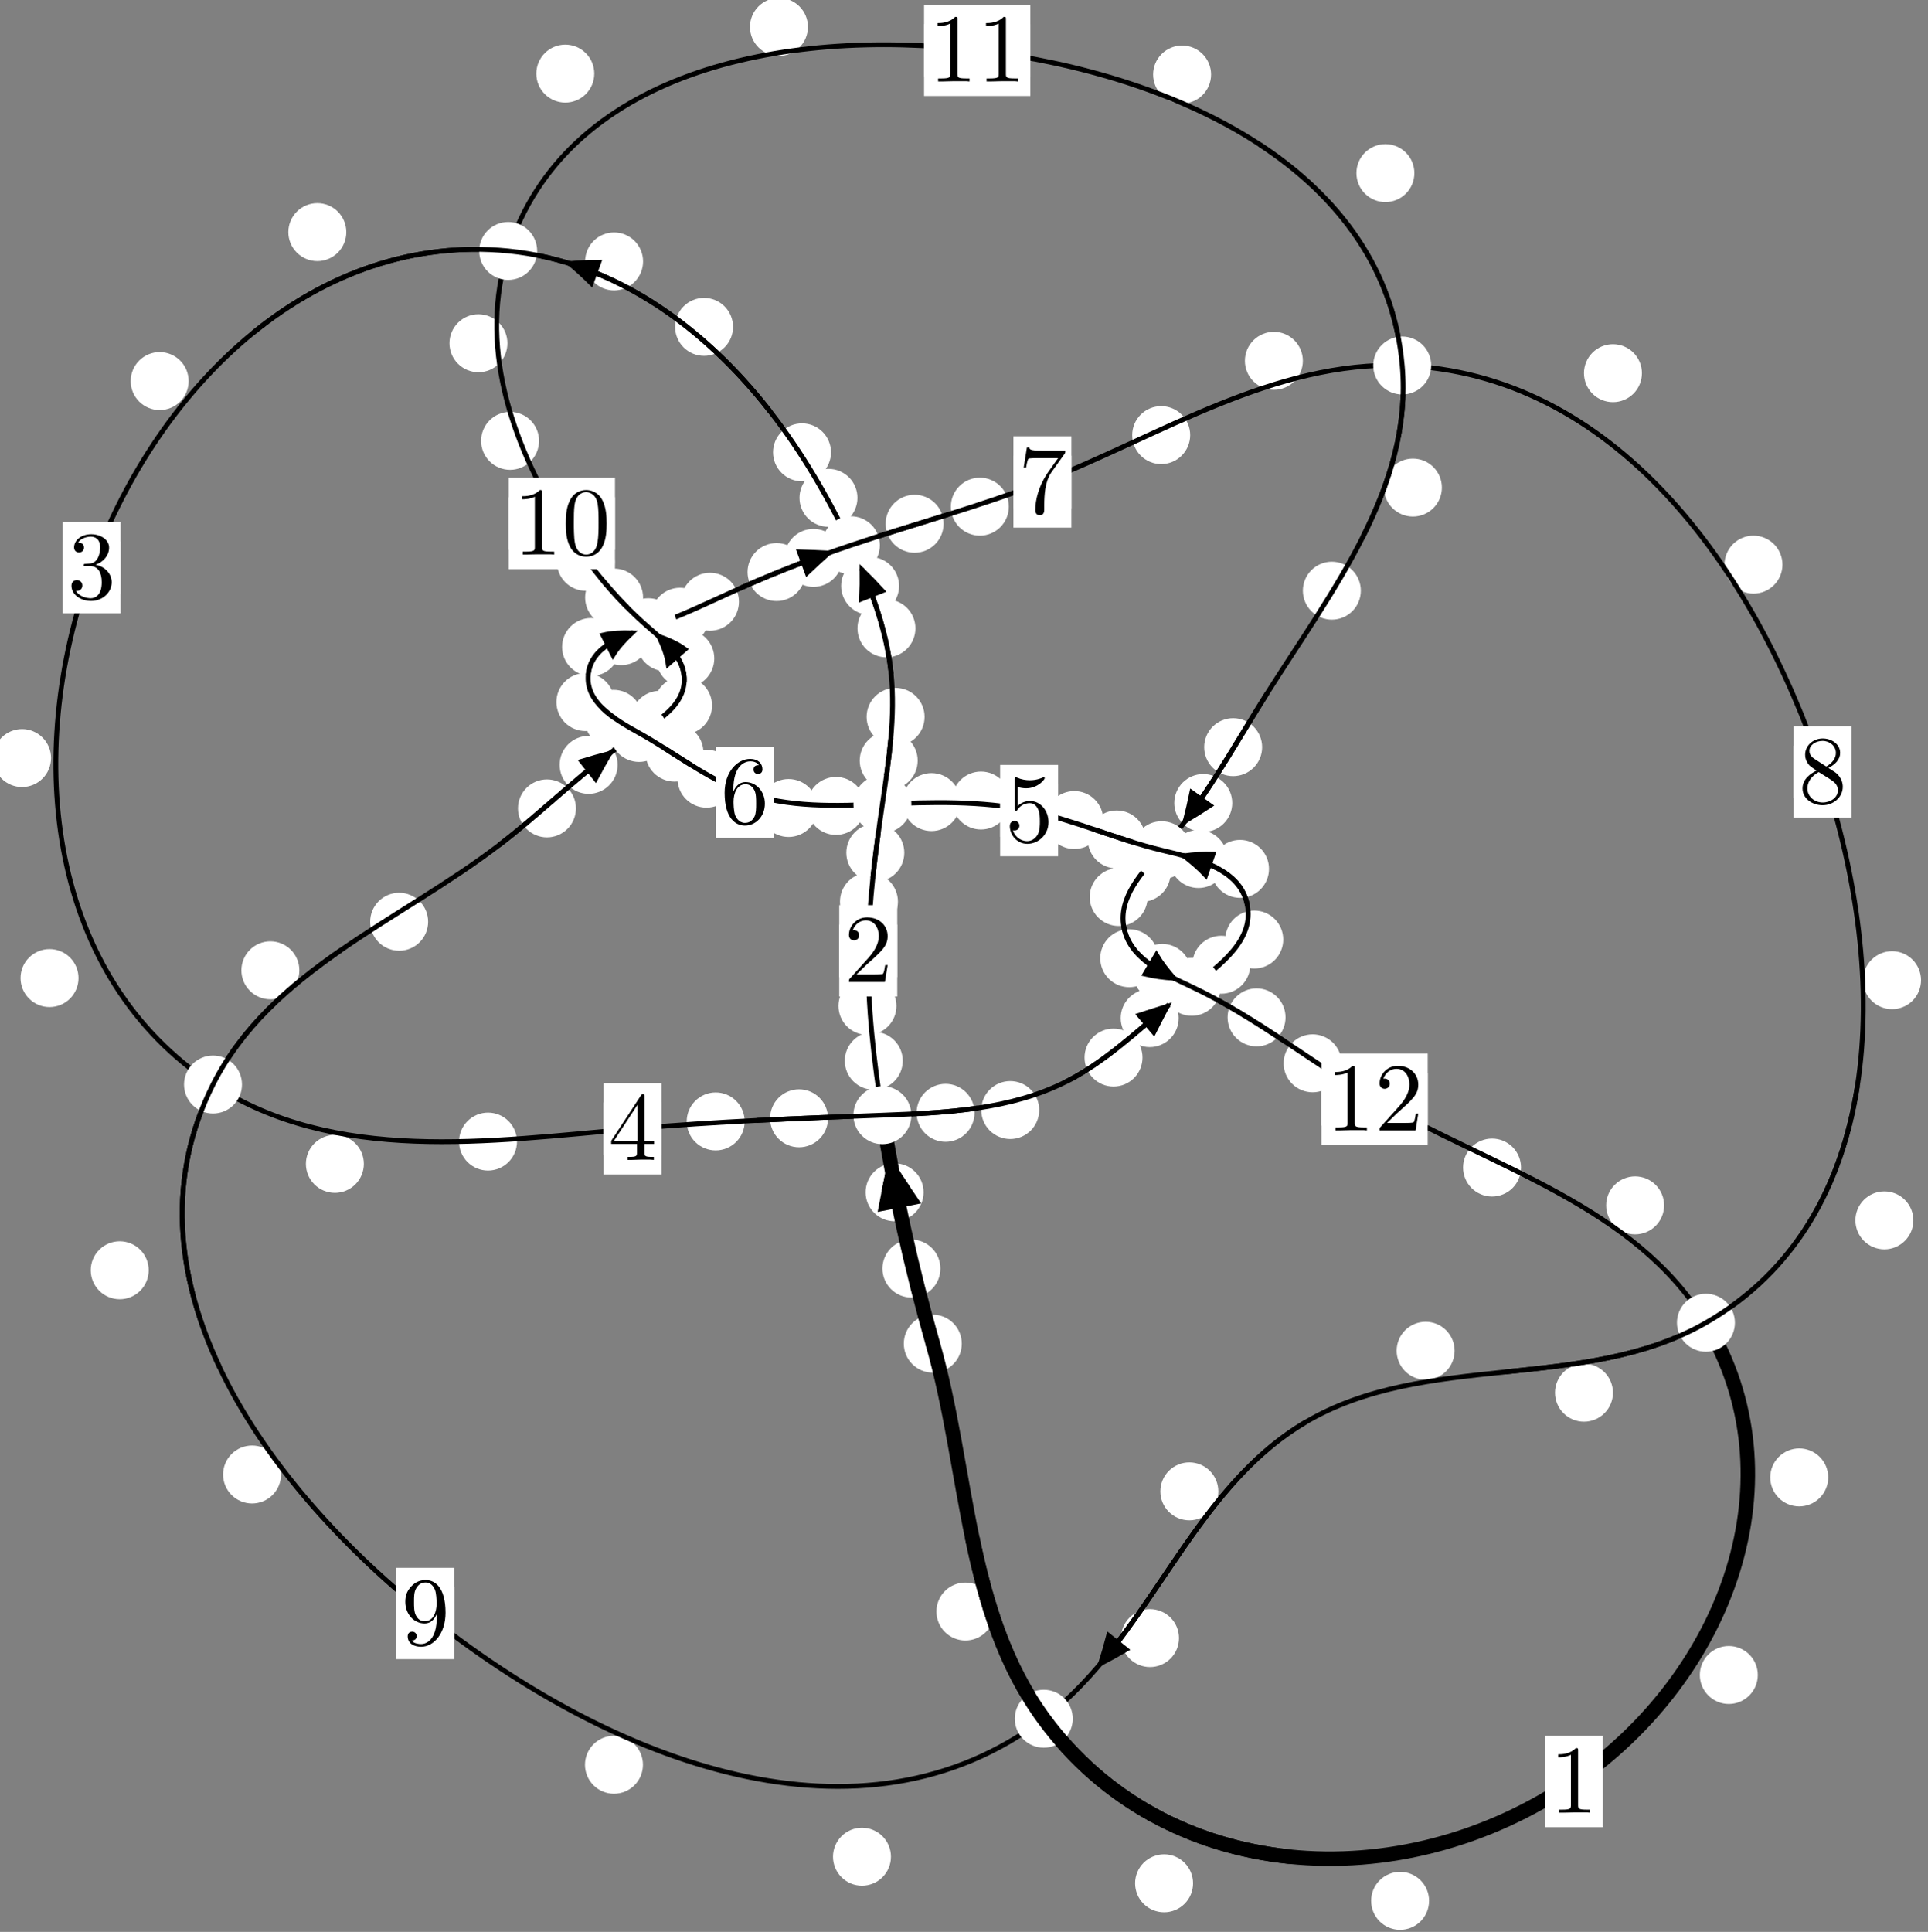 <?xml version="1.0"?>
<!-- Created by MetaPost 1.999 on 2021.07.06:0015 -->
<svg version="1.1" xmlns="http://www.w3.org/2000/svg" xmlns:xlink="http://www.w3.org/1999/xlink" width="198.834" height="199.221" viewBox="0 0 198.834 199.221">
<rect x="0" y="0" width="198.834" height="199.221" fill="#808080" stroke="none"/>
<!-- Original BoundingBox: -91.715500 -84.007538 107.118073 115.213638 -->
  <defs>
    <g transform="scale(0.01,0.01)" id="GLYPHcmr10_48">
      <path style="fill-rule: evenodd;" d="M460 -320C460 -400,455 -480,420 -554C374 -650,292 -666,250 -666C190 -666,117 -640,76 -547C44 -478,39 -400,39 -320C39 -245,43 -155,84 -79C127 2,200 22,249 22C303 22,379 1,423 -94C455 -163,460 -241,460 -320M249 -0C210 -0,151 -25,133 -121C122 -181,122 -273,122 -332C122 -396,122 -462,130 -516C149 -635,224 -644,249 -644C282 -644,348 -626,367 -527C377 -471,377 -395,377 -332C377 -257,377 -189,366 -125C351 -30,294 -0,249 -0"></path>
    </g>
    <g transform="scale(0.01,0.01)" id="GLYPHcmr10_49">
      <path style="fill-rule: evenodd;" d="M294 -640C294 -664,294 -666,271 -666C209 -602,121 -602,89 -602L89 -571C109 -571,168 -571,220 -597L220 -79C220 -43,217 -31,127 -31L95 -31L95 -0L257 -0L130 -3L217 -3L257 -3L297 -3L384 -3L419 -0L419 -31L387 -31C297 -31,294 -42,294 -79"></path>
    </g>
    <g transform="scale(0.01,0.01)" id="GLYPHcmr10_50">
      <path style="fill-rule: evenodd;" d="M127 -77L233 -180C389 -318,449 -372,449 -472C449 -586,359 -666,237 -666C124 -666,50 -574,50 -485C50 -429,100 -429,103 -429C120 -429,155 -441,155 -482C155 -508,137 -534,102 -534C94 -534,92 -534,89 -533C112 -598,166 -635,224 -635C315 -635,358 -554,358 -472C358 -392,308 -313,253 -251L61 -37C50 -26,50 -24,50 -0L421 -0L449 -174L424 -174C419 -144,412 -100,402 -85C395 -77,329 -77,307 -77"></path>
    </g>
    <g transform="scale(0.01,0.01)" id="GLYPHcmr10_51">
      <path style="fill-rule: evenodd;" d="M290 -352C372 -379,430 -449,430 -528C430 -610,342 -666,246 -666C145 -666,69 -606,69 -530C69 -497,91 -478,120 -478C151 -478,171 -500,171 -529C171 -579,124 -579,109 -579C140 -628,206 -641,242 -641C283 -641,338 -619,338 -529C338 -517,336 -459,310 -415C280 -367,246 -364,221 -363C213 -362,189 -360,182 -360C174 -359,167 -358,167 -348C167 -337,174 -337,191 -337L235 -337C317 -337,354 -269,354 -171C354 -35,285 -6,241 -6C198 -6,123 -23,88 -82C123 -77,154 -99,154 -137C154 -173,127 -193,98 -193C74 -193,42 -179,42 -135C42 -44,135 22,244 22C366 22,457 -69,457 -171C457 -253,394 -331,290 -352"></path>
    </g>
    <g transform="scale(0.01,0.01)" id="GLYPHcmr10_52">
      <path style="fill-rule: evenodd;" d="M294 -165L294 -78C294 -42,292 -31,218 -31L197 -31L197 -0L332 -0L238 -3L290 -3L332 -3L374 -3L427 -3L468 -0L468 -31L447 -31C373 -31,371 -42,371 -78L371 -165L471 -165L471 -196L371 -196L371 -651C371 -671,371 -677,355 -677C346 -677,343 -677,335 -665L28 -196L28 -165M300 -196L56 -196L300 -569"></path>
    </g>
    <g transform="scale(0.01,0.01)" id="GLYPHcmr10_53">
      <path style="fill-rule: evenodd;" d="M449 -201C449 -320,367 -420,259 -420C211 -420,168 -404,132 -369L132 -564C152 -558,185 -551,217 -551C340 -551,410 -642,410 -655C410 -661,407 -666,400 -666C399 -666,397 -666,392 -663C372 -654,323 -634,256 -634C216 -634,170 -641,123 -662C115 -665,113 -665,111 -665C101 -665,101 -657,101 -641L101 -345C101 -327,101 -319,115 -319C122 -319,124 -322,128 -328C139 -344,176 -398,257 -398C309 -398,334 -352,342 -334C358 -297,360 -258,360 -208C360 -173,360 -113,336 -71C312 -32,275 -6,229 -6C156 -6,99 -59,82 -118C85 -117,88 -116,99 -116C132 -116,149 -141,149 -165C149 -189,132 -214,99 -214C85 -214,50 -207,50 -161C50 -75,119 22,231 22C347 22,449 -74,449 -201"></path>
    </g>
    <g transform="scale(0.01,0.01)" id="GLYPHcmr10_54">
      <path style="fill-rule: evenodd;" d="M132 -328L132 -352C132 -605,256 -641,307 -641C331 -641,373 -635,395 -601C380 -601,340 -601,340 -556C340 -525,364 -510,386 -510C402 -510,432 -519,432 -558C432 -618,388 -666,305 -666C177 -666,42 -537,42 -316C42 -49,158 22,251 22C362 22,457 -72,457 -204C457 -331,368 -427,257 -427C189 -427,152 -376,132 -328M251 -6C188 -6,158 -66,152 -81C134 -128,134 -208,134 -226C134 -304,166 -404,256 -404C272 -404,318 -404,349 -342C367 -305,367 -254,367 -205C367 -157,367 -107,350 -71C320 -11,274 -6,251 -6"></path>
    </g>
    <g transform="scale(0.01,0.01)" id="GLYPHcmr10_55">
      <path style="fill-rule: evenodd;" d="M476 -609C485 -621,485 -623,485 -644L242 -644C120 -644,118 -657,114 -676L89 -676L56 -470L81 -470C84 -486,93 -549,106 -561C113 -567,191 -567,204 -567L411 -567C400 -551,321 -442,299 -409C209 -274,176 -135,176 -33C176 -23,176 22,222 22C268 22,268 -23,268 -33L268 -84C268 -139,271 -194,279 -248C283 -271,297 -357,341 -419"></path>
    </g>
    <g transform="scale(0.01,0.01)" id="GLYPHcmr10_56">
      <path style="fill-rule: evenodd;" d="M163 -457C117 -487,113 -521,113 -538C113 -599,178 -641,249 -641C322 -641,386 -589,386 -517C386 -460,347 -412,287 -377M309 -362C381 -399,430 -451,430 -517C430 -609,341 -666,250 -666C150 -666,69 -592,69 -499C69 -481,71 -436,113 -389C124 -377,161 -352,186 -335C128 -306,42 -250,42 -151C42 -45,144 22,249 22C362 22,457 -61,457 -168C457 -204,446 -249,408 -291C389 -312,373 -322,309 -362M209 -320L332 -242C360 -223,407 -193,407 -132C407 -58,332 -6,250 -6C164 -6,92 -68,92 -151C92 -209,124 -273,209 -320"></path>
    </g>
    <g transform="scale(0.01,0.01)" id="GLYPHcmr10_57">
      <path style="fill-rule: evenodd;" d="M367 -318L367 -286C367 -52,263 -6,205 -6C188 -6,134 -8,107 -42C151 -42,159 -71,159 -88C159 -119,135 -134,113 -134C97 -134,67 -125,67 -86C67 -19,121 22,206 22C335 22,457 -114,457 -329C457 -598,342 -666,253 -666C198 -666,149 -648,106 -603C65 -558,42 -516,42 -441C42 -316,130 -218,242 -218C303 -218,344 -260,367 -318M243 -241C227 -241,181 -241,150 -304C132 -341,132 -391,132 -440C132 -494,132 -541,153 -578C180 -628,218 -641,253 -641C299 -641,332 -607,349 -562C361 -530,365 -467,365 -421C365 -338,331 -241,243 -241"></path>
    </g>
  </defs>
  <path d="M96.984 130.819C96.984 130.026,96.669 129.266,96.108 128.705C95.548 128.145,94.788 127.83,93.995 127.83C93.202 127.83,92.442 128.145,91.882 128.705C91.321 129.266,91.006 130.026,91.006 130.819C91.006 131.611,91.321 132.371,91.882 132.932C92.442 133.492,93.202 133.807,93.995 133.807C94.788 133.807,95.548 133.492,96.108 132.932C96.669 132.371,96.984 131.611,96.984 130.819Z" style="fill: rgb(100%,100%,100%);stroke: none;"></path>
  <path d="M99.187 138.561C99.187 137.768,98.872 137.008,98.311 136.448C97.751 135.887,96.991 135.572,96.198 135.572C95.405 135.572,94.645 135.887,94.085 136.448C93.524 137.008,93.209 137.768,93.209 138.561C93.209 139.354,93.524 140.114,94.085 140.674C94.645 141.235,95.405 141.55,96.198 141.55C96.991 141.55,97.751 141.235,98.311 140.674C98.872 140.114,99.187 139.354,99.187 138.561Z" style="fill: rgb(100%,100%,100%);stroke: none;"></path>
  <path d="M93.1 109.39C93.1 108.597,92.785 107.837,92.225 107.277C91.664 106.716,90.904 106.401,90.112 106.401C89.319 106.401,88.559 106.716,87.998 107.277C87.438 107.837,87.123 108.597,87.123 109.39C87.123 110.183,87.438 110.943,87.998 111.503C88.559 112.064,89.319 112.379,90.112 112.379C90.904 112.379,91.664 112.064,92.225 111.503C92.785 110.943,93.1 110.183,93.1 109.39Z" style="fill: rgb(100%,100%,100%);stroke: none;"></path>
  <path d="M95.248 122.951C95.248 122.158,94.933 121.398,94.372 120.837C93.812 120.277,93.052 119.962,92.259 119.962C91.466 119.962,90.706 120.277,90.146 120.837C89.585 121.398,89.27 122.158,89.27 122.951C89.27 123.743,89.585 124.504,90.146 125.064C90.706 125.625,91.466 125.939,92.259 125.939C93.052 125.939,93.812 125.625,94.372 125.064C94.933 124.504,95.248 123.743,95.248 122.951Z" style="fill: rgb(100%,100%,100%);stroke: none;"></path>
  <path d="M92.603 92.978C92.603 92.186,92.288 91.426,91.728 90.865C91.167 90.305,90.407 89.99,89.614 89.99C88.822 89.99,88.061 90.305,87.501 90.865C86.94 91.426,86.626 92.186,86.626 92.978C86.626 93.771,86.94 94.531,87.501 95.092C88.061 95.652,88.822 95.967,89.614 95.967C90.407 95.967,91.167 95.652,91.728 95.092C92.288 94.531,92.603 93.771,92.603 92.978Z" style="fill: rgb(100%,100%,100%);stroke: none;"></path>
  <path d="M92.45 103.734C92.45 102.941,92.135 102.181,91.574 101.62C91.014 101.06,90.254 100.745,89.461 100.745C88.668 100.745,87.908 101.06,87.348 101.62C86.787 102.181,86.472 102.941,86.472 103.734C86.472 104.526,86.787 105.286,87.348 105.847C87.908 106.407,88.668 106.722,89.461 106.722C90.254 106.722,91.014 106.407,91.574 105.847C92.135 105.286,92.45 104.526,92.45 103.734Z" style="fill: rgb(100%,100%,100%);stroke: none;"></path>
  <path d="M94.64 78.438C94.64 77.645,94.325 76.885,93.764 76.324C93.204 75.764,92.444 75.449,91.651 75.449C90.858 75.449,90.098 75.764,89.538 76.324C88.977 76.885,88.662 77.645,88.662 78.438C88.662 79.23,88.977 79.99,89.538 80.551C90.098 81.111,90.858 81.426,91.651 81.426C92.444 81.426,93.204 81.111,93.764 80.551C94.325 79.99,94.64 79.23,94.64 78.438Z" style="fill: rgb(100%,100%,100%);stroke: none;"></path>
  <path d="M93.259 87.938C93.259 87.145,92.944 86.385,92.383 85.825C91.823 85.264,91.063 84.949,90.27 84.949C89.477 84.949,88.717 85.264,88.157 85.825C87.596 86.385,87.281 87.145,87.281 87.938C87.281 88.731,87.596 89.491,88.157 90.051C88.717 90.612,89.477 90.927,90.27 90.927C91.063 90.927,91.823 90.612,92.383 90.051C92.944 89.491,93.259 88.731,93.259 87.938Z" style="fill: rgb(100%,100%,100%);stroke: none;"></path>
  <path d="M94.408 64.797C94.408 64.004,94.093 63.244,93.533 62.684C92.973 62.123,92.212 61.808,91.42 61.808C90.627 61.808,89.867 62.123,89.306 62.684C88.746 63.244,88.431 64.004,88.431 64.797C88.431 65.59,88.746 66.35,89.306 66.91C89.867 67.471,90.627 67.786,91.42 67.786C92.212 67.786,92.973 67.471,93.533 66.91C94.093 66.35,94.408 65.59,94.408 64.797Z" style="fill: rgb(100%,100%,100%);stroke: none;"></path>
  <path d="M95.351 73.926C95.351 73.133,95.036 72.373,94.476 71.812C93.915 71.252,93.155 70.937,92.362 70.937C91.57 70.937,90.81 71.252,90.249 71.812C89.689 72.373,89.374 73.133,89.374 73.926C89.374 74.718,89.689 75.479,90.249 76.039C90.81 76.6,91.57 76.915,92.362 76.915C93.155 76.915,93.915 76.6,94.476 76.039C95.036 75.479,95.351 74.718,95.351 73.926Z" style="fill: rgb(100%,100%,100%);stroke: none;"></path>
  <path d="M88.428 51.337C88.428 50.545,88.113 49.785,87.553 49.224C86.993 48.664,86.232 48.349,85.44 48.349C84.647 48.349,83.887 48.664,83.326 49.224C82.766 49.785,82.451 50.545,82.451 51.337C82.451 52.13,82.766 52.89,83.326 53.451C83.887 54.011,84.647 54.326,85.44 54.326C86.232 54.326,86.993 54.011,87.553 53.451C88.113 52.89,88.428 52.13,88.428 51.337Z" style="fill: rgb(100%,100%,100%);stroke: none;"></path>
  <path d="M92.723 60.424C92.723 59.631,92.409 58.871,91.848 58.31C91.288 57.75,90.527 57.435,89.735 57.435C88.942 57.435,88.182 57.75,87.621 58.31C87.061 58.871,86.746 59.631,86.746 60.424C86.746 61.216,87.061 61.977,87.621 62.537C88.182 63.098,88.942 63.412,89.735 63.412C90.527 63.412,91.288 63.098,91.848 62.537C92.409 61.977,92.723 61.216,92.723 60.424Z" style="fill: rgb(100%,100%,100%);stroke: none;"></path>
  <path d="M75.598 33.709C75.598 32.916,75.284 32.156,74.723 31.595C74.163 31.035,73.402 30.72,72.61 30.72C71.817 30.72,71.057 31.035,70.496 31.595C69.936 32.156,69.621 32.916,69.621 33.709C69.621 34.501,69.936 35.262,70.496 35.822C71.057 36.383,71.817 36.698,72.61 36.698C73.402 36.698,74.163 36.383,74.723 35.822C75.284 35.262,75.598 34.501,75.598 33.709Z" style="fill: rgb(100%,100%,100%);stroke: none;"></path>
  <path d="M85.701 46.645C85.701 45.852,85.386 45.092,84.825 44.532C84.265 43.971,83.505 43.656,82.712 43.656C81.919 43.656,81.159 43.971,80.599 44.532C80.038 45.092,79.723 45.852,79.723 46.645C79.723 47.438,80.038 48.198,80.599 48.758C81.159 49.319,81.919 49.634,82.712 49.634C83.505 49.634,84.265 49.319,84.825 48.758C85.386 48.198,85.701 47.438,85.701 46.645Z" style="fill: rgb(100%,100%,100%);stroke: none;"></path>
  <path d="M35.714 23.937C35.714 23.145,35.399 22.385,34.839 21.824C34.278 21.264,33.518 20.949,32.725 20.949C31.932 20.949,31.172 21.264,30.612 21.824C30.051 22.385,29.736 23.145,29.736 23.937C29.736 24.73,30.051 25.49,30.612 26.051C31.172 26.611,31.932 26.926,32.725 26.926C33.518 26.926,34.278 26.611,34.839 26.051C35.399 25.49,35.714 24.73,35.714 23.937Z" style="fill: rgb(100%,100%,100%);stroke: none;"></path>
  <path d="M66.319 26.958C66.319 26.165,66.004 25.405,65.444 24.844C64.883 24.284,64.123 23.969,63.33 23.969C62.538 23.969,61.778 24.284,61.217 24.844C60.657 25.405,60.342 26.165,60.342 26.958C60.342 27.75,60.657 28.51,61.217 29.071C61.778 29.631,62.538 29.946,63.33 29.946C64.123 29.946,64.883 29.631,65.444 29.071C66.004 28.51,66.319 27.75,66.319 26.958Z" style="fill: rgb(100%,100%,100%);stroke: none;"></path>
  <path d="M5.262 78.173C5.262 77.381,4.947 76.62,4.387 76.06C3.826 75.499,3.066 75.185,2.273 75.185C1.481 75.185,0.72 75.499,0.16 76.06C-0.401 76.62,-0.716 77.381,-0.716 78.173C-0.716 78.966,-0.401 79.726,0.16 80.287C0.72 80.847,1.481 81.162,2.273 81.162C3.066 81.162,3.826 80.847,4.387 80.287C4.947 79.726,5.262 78.966,5.262 78.173Z" style="fill: rgb(100%,100%,100%);stroke: none;"></path>
  <path d="M19.453 39.299C19.453 38.506,19.138 37.746,18.578 37.186C18.017 36.625,17.257 36.31,16.465 36.31C15.672 36.31,14.912 36.625,14.351 37.186C13.791 37.746,13.476 38.506,13.476 39.299C13.476 40.092,13.791 40.852,14.351 41.412C14.912 41.973,15.672 42.288,16.465 42.288C17.257 42.288,18.017 41.973,18.578 41.412C19.138 40.852,19.453 40.092,19.453 39.299Z" style="fill: rgb(100%,100%,100%);stroke: none;"></path>
  <path d="M37.523 120.021C37.523 119.229,37.208 118.469,36.648 117.908C36.087 117.348,35.327 117.033,34.535 117.033C33.742 117.033,32.982 117.348,32.421 117.908C31.861 118.469,31.546 119.229,31.546 120.021C31.546 120.814,31.861 121.574,32.421 122.135C32.982 122.695,33.742 123.01,34.535 123.01C35.327 123.01,36.087 122.695,36.648 122.135C37.208 121.574,37.523 120.814,37.523 120.021Z" style="fill: rgb(100%,100%,100%);stroke: none;"></path>
  <path d="M8.096 100.861C8.096 100.068,7.781 99.308,7.221 98.747C6.66 98.187,5.9 97.872,5.107 97.872C4.314 97.872,3.554 98.187,2.994 98.747C2.433 99.308,2.118 100.068,2.118 100.861C2.118 101.653,2.433 102.414,2.994 102.974C3.554 103.535,4.314 103.849,5.107 103.849C5.9 103.849,6.66 103.535,7.221 102.974C7.781 102.414,8.096 101.653,8.096 100.861Z" style="fill: rgb(100%,100%,100%);stroke: none;"></path>
  <path d="M76.797 115.644C76.797 114.852,76.482 114.091,75.921 113.531C75.361 112.97,74.601 112.655,73.808 112.655C73.015 112.655,72.255 112.97,71.695 113.531C71.134 114.091,70.819 114.852,70.819 115.644C70.819 116.437,71.134 117.197,71.695 117.758C72.255 118.318,73.015 118.633,73.808 118.633C74.601 118.633,75.361 118.318,75.921 117.758C76.482 117.197,76.797 116.437,76.797 115.644Z" style="fill: rgb(100%,100%,100%);stroke: none;"></path>
  <path d="M53.316 117.721C53.316 116.929,53.001 116.168,52.441 115.608C51.88 115.047,51.12 114.733,50.328 114.733C49.535 114.733,48.775 115.047,48.214 115.608C47.654 116.168,47.339 116.929,47.339 117.721C47.339 118.514,47.654 119.274,48.214 119.835C48.775 120.395,49.535 120.71,50.328 120.71C51.12 120.71,51.88 120.395,52.441 119.835C53.001 119.274,53.316 118.514,53.316 117.721Z" style="fill: rgb(100%,100%,100%);stroke: none;"></path>
  <path d="M100.504 114.757C100.504 113.964,100.19 113.204,99.629 112.643C99.069 112.083,98.308 111.768,97.516 111.768C96.723 111.768,95.963 112.083,95.402 112.643C94.842 113.204,94.527 113.964,94.527 114.757C94.527 115.549,94.842 116.309,95.402 116.87C95.963 117.43,96.723 117.745,97.516 117.745C98.308 117.745,99.069 117.43,99.629 116.87C100.19 116.309,100.504 115.549,100.504 114.757Z" style="fill: rgb(100%,100%,100%);stroke: none;"></path>
  <path d="M85.394 115.321C85.394 114.528,85.079 113.768,84.519 113.208C83.958 112.647,83.198 112.332,82.405 112.332C81.613 112.332,80.853 112.647,80.292 113.208C79.732 113.768,79.417 114.528,79.417 115.321C79.417 116.114,79.732 116.874,80.292 117.434C80.853 117.995,81.613 118.31,82.405 118.31C83.198 118.31,83.958 117.995,84.519 117.434C85.079 116.874,85.394 116.114,85.394 115.321Z" style="fill: rgb(100%,100%,100%);stroke: none;"></path>
  <path d="M117.826 109.057C117.826 108.265,117.511 107.505,116.951 106.944C116.39 106.384,115.63 106.069,114.837 106.069C114.045 106.069,113.284 106.384,112.724 106.944C112.163 107.505,111.849 108.265,111.849 109.057C111.849 109.85,112.163 110.61,112.724 111.171C113.284 111.731,114.045 112.046,114.837 112.046C115.63 112.046,116.39 111.731,116.951 111.171C117.511 110.61,117.826 109.85,117.826 109.057Z" style="fill: rgb(100%,100%,100%);stroke: none;"></path>
  <path d="M107.174 114.47C107.174 113.678,106.859 112.917,106.299 112.357C105.739 111.797,104.978 111.482,104.186 111.482C103.393 111.482,102.633 111.797,102.072 112.357C101.512 112.917,101.197 113.678,101.197 114.47C101.197 115.263,101.512 116.023,102.072 116.584C102.633 117.144,103.393 117.459,104.186 117.459C104.978 117.459,105.739 117.144,106.299 116.584C106.859 116.023,107.174 115.263,107.174 114.47Z" style="fill: rgb(100%,100%,100%);stroke: none;"></path>
  <path d="M128.942 99.486C128.942 98.693,128.627 97.933,128.066 97.373C127.506 96.812,126.746 96.497,125.953 96.497C125.16 96.497,124.4 96.812,123.84 97.373C123.279 97.933,122.964 98.693,122.964 99.486C122.964 100.279,123.279 101.039,123.84 101.599C124.4 102.16,125.16 102.475,125.953 102.475C126.746 102.475,127.506 102.16,128.066 101.599C128.627 101.039,128.942 100.279,128.942 99.486Z" style="fill: rgb(100%,100%,100%);stroke: none;"></path>
  <path d="M121.557 104.989C121.557 104.196,121.242 103.436,120.681 102.876C120.121 102.315,119.361 102,118.568 102C117.775 102,117.015 102.315,116.454 102.876C115.894 103.436,115.579 104.196,115.579 104.989C115.579 105.782,115.894 106.542,116.454 107.102C117.015 107.663,117.775 107.978,118.568 107.978C119.361 107.978,120.121 107.663,120.681 107.102C121.242 106.542,121.557 105.782,121.557 104.989Z" style="fill: rgb(100%,100%,100%);stroke: none;"></path>
  <path d="M130.872 89.602C130.872 88.809,130.557 88.049,129.996 87.489C129.436 86.928,128.676 86.613,127.883 86.613C127.09 86.613,126.33 86.928,125.77 87.489C125.209 88.049,124.894 88.809,124.894 89.602C124.894 90.395,125.209 91.155,125.77 91.715C126.33 92.276,127.09 92.591,127.883 92.591C128.676 92.591,129.436 92.276,129.996 91.715C130.557 91.155,130.872 90.395,130.872 89.602Z" style="fill: rgb(100%,100%,100%);stroke: none;"></path>
  <path d="M132.341 96.888C132.341 96.095,132.026 95.335,131.466 94.774C130.905 94.214,130.145 93.899,129.353 93.899C128.56 93.899,127.8 94.214,127.239 94.774C126.679 95.335,126.364 96.095,126.364 96.888C126.364 97.68,126.679 98.44,127.239 99.001C127.8 99.561,128.56 99.876,129.353 99.876C130.145 99.876,130.905 99.561,131.466 99.001C132.026 98.44,132.341 97.68,132.341 96.888Z" style="fill: rgb(100%,100%,100%);stroke: none;"></path>
  <path d="M118.157 86.567C118.157 85.774,117.843 85.014,117.282 84.454C116.722 83.893,115.961 83.578,115.169 83.578C114.376 83.578,113.616 83.893,113.055 84.454C112.495 85.014,112.18 85.774,112.18 86.567C112.18 87.36,112.495 88.12,113.055 88.68C113.616 89.241,114.376 89.556,115.169 89.556C115.961 89.556,116.722 89.241,117.282 88.68C117.843 88.12,118.157 87.36,118.157 86.567Z" style="fill: rgb(100%,100%,100%);stroke: none;"></path>
  <path d="M126.583 88.585C126.583 87.793,126.268 87.033,125.708 86.472C125.147 85.912,124.387 85.597,123.594 85.597C122.802 85.597,122.042 85.912,121.481 86.472C120.921 87.033,120.606 87.793,120.606 88.585C120.606 89.378,120.921 90.138,121.481 90.699C122.042 91.259,122.802 91.574,123.594 91.574C124.387 91.574,125.147 91.259,125.708 90.699C126.268 90.138,126.583 89.378,126.583 88.585Z" style="fill: rgb(100%,100%,100%);stroke: none;"></path>
  <path d="M104.156 82.553C104.156 81.76,103.841 81,103.281 80.44C102.72 79.879,101.96 79.564,101.167 79.564C100.375 79.564,99.615 79.879,99.054 80.44C98.494 81,98.179 81.76,98.179 82.553C98.179 83.346,98.494 84.106,99.054 84.666C99.615 85.227,100.375 85.542,101.167 85.542C101.96 85.542,102.72 85.227,103.281 84.666C103.841 84.106,104.156 83.346,104.156 82.553Z" style="fill: rgb(100%,100%,100%);stroke: none;"></path>
  <path d="M113.782 84.565C113.782 83.772,113.467 83.012,112.906 82.451C112.346 81.891,111.586 81.576,110.793 81.576C110 81.576,109.24 81.891,108.68 82.451C108.119 83.012,107.804 83.772,107.804 84.565C107.804 85.357,108.119 86.117,108.68 86.678C109.24 87.238,110 87.553,110.793 87.553C111.586 87.553,112.346 87.238,112.906 86.678C113.467 86.117,113.782 85.357,113.782 84.565Z" style="fill: rgb(100%,100%,100%);stroke: none;"></path>
  <path d="M89.199 83.11C89.199 82.318,88.884 81.558,88.323 80.997C87.763 80.437,87.003 80.122,86.21 80.122C85.417 80.122,84.657 80.437,84.097 80.997C83.536 81.558,83.221 82.318,83.221 83.11C83.221 83.903,83.536 84.663,84.097 85.224C84.657 85.784,85.417 86.099,86.21 86.099C87.003 86.099,87.763 85.784,88.323 85.224C88.884 84.663,89.199 83.903,89.199 83.11Z" style="fill: rgb(100%,100%,100%);stroke: none;"></path>
  <path d="M99.053 82.713C99.053 81.92,98.738 81.16,98.177 80.6C97.617 80.039,96.857 79.724,96.064 79.724C95.271 79.724,94.511 80.039,93.951 80.6C93.39 81.16,93.075 81.92,93.075 82.713C93.075 83.506,93.39 84.266,93.951 84.826C94.511 85.387,95.271 85.702,96.064 85.702C96.857 85.702,97.617 85.387,98.177 84.826C98.738 84.266,99.053 83.506,99.053 82.713Z" style="fill: rgb(100%,100%,100%);stroke: none;"></path>
  <path d="M75.85 80.3C75.85 79.507,75.535 78.747,74.974 78.186C74.414 77.626,73.653 77.311,72.861 77.311C72.068 77.311,71.308 77.626,70.747 78.186C70.187 78.747,69.872 79.507,69.872 80.3C69.872 81.092,70.187 81.852,70.747 82.413C71.308 82.973,72.068 83.288,72.861 83.288C73.653 83.288,74.414 82.973,74.974 82.413C75.535 81.852,75.85 81.092,75.85 80.3Z" style="fill: rgb(100%,100%,100%);stroke: none;"></path>
  <path d="M84.315 83.324C84.315 82.531,84 81.771,83.44 81.21C82.879 80.65,82.119 80.335,81.326 80.335C80.534 80.335,79.774 80.65,79.213 81.21C78.653 81.771,78.338 82.531,78.338 83.324C78.338 84.116,78.653 84.876,79.213 85.437C79.774 85.997,80.534 86.312,81.326 86.312C82.119 86.312,82.879 85.997,83.44 85.437C84 84.876,84.315 84.116,84.315 83.324Z" style="fill: rgb(100%,100%,100%);stroke: none;"></path>
  <path d="M66.264 74.125C66.264 73.333,65.949 72.572,65.389 72.012C64.828 71.451,64.068 71.136,63.275 71.136C62.483 71.136,61.722 71.451,61.162 72.012C60.601 72.572,60.287 73.333,60.287 74.125C60.287 74.918,60.601 75.678,61.162 76.239C61.722 76.799,62.483 77.114,63.275 77.114C64.068 77.114,64.828 76.799,65.389 76.239C65.949 75.678,66.264 74.918,66.264 74.125Z" style="fill: rgb(100%,100%,100%);stroke: none;"></path>
  <path d="M72.546 77.611C72.546 76.818,72.231 76.058,71.67 75.498C71.11 74.937,70.35 74.622,69.557 74.622C68.764 74.622,68.004 74.937,67.444 75.498C66.883 76.058,66.568 76.818,66.568 77.611C66.568 78.404,66.883 79.164,67.444 79.724C68.004 80.285,68.764 80.6,69.557 80.6C70.35 80.6,71.11 80.285,71.67 79.724C72.231 79.164,72.546 78.404,72.546 77.611Z" style="fill: rgb(100%,100%,100%);stroke: none;"></path>
  <path d="M63.944 66.719C63.944 65.926,63.629 65.166,63.069 64.606C62.508 64.045,61.748 63.73,60.955 63.73C60.163 63.73,59.403 64.045,58.842 64.606C58.282 65.166,57.967 65.926,57.967 66.719C57.967 67.512,58.282 68.272,58.842 68.832C59.403 69.393,60.163 69.708,60.955 69.708C61.748 69.708,62.508 69.393,63.069 68.832C63.629 68.272,63.944 67.512,63.944 66.719Z" style="fill: rgb(100%,100%,100%);stroke: none;"></path>
  <path d="M63.36 72.399C63.36 71.606,63.045 70.846,62.484 70.286C61.924 69.725,61.164 69.41,60.371 69.41C59.578 69.41,58.818 69.725,58.258 70.286C57.697 70.846,57.382 71.606,57.382 72.399C57.382 73.192,57.697 73.952,58.258 74.512C58.818 75.073,59.578 75.388,60.371 75.388C61.164 75.388,61.924 75.073,62.484 74.512C63.045 73.952,63.36 73.192,63.36 72.399Z" style="fill: rgb(100%,100%,100%);stroke: none;"></path>
  <path d="M73.121 63.599C73.121 62.806,72.806 62.046,72.246 61.486C71.686 60.925,70.925 60.61,70.133 60.61C69.34 60.61,68.58 60.925,68.019 61.486C67.459 62.046,67.144 62.806,67.144 63.599C67.144 64.392,67.459 65.152,68.019 65.712C68.58 66.273,69.34 66.588,70.133 66.588C70.925 66.588,71.686 66.273,72.246 65.712C72.806 65.152,73.121 64.392,73.121 63.599Z" style="fill: rgb(100%,100%,100%);stroke: none;"></path>
  <path d="M67.055 65.6C67.055 64.807,66.74 64.047,66.18 63.487C65.62 62.926,64.859 62.611,64.067 62.611C63.274 62.611,62.514 62.926,61.953 63.487C61.393 64.047,61.078 64.807,61.078 65.6C61.078 66.393,61.393 67.153,61.953 67.713C62.514 68.274,63.274 68.589,64.067 68.589C64.859 68.589,65.62 68.274,66.18 67.713C66.74 67.153,67.055 66.393,67.055 65.6Z" style="fill: rgb(100%,100%,100%);stroke: none;"></path>
  <path d="M83.073 58.991C83.073 58.198,82.758 57.438,82.197 56.878C81.637 56.317,80.877 56.002,80.084 56.002C79.291 56.002,78.531 56.317,77.971 56.878C77.41 57.438,77.095 58.198,77.095 58.991C77.095 59.784,77.41 60.544,77.971 61.104C78.531 61.665,79.291 61.98,80.084 61.98C80.877 61.98,81.637 61.665,82.197 61.104C82.758 60.544,83.073 59.784,83.073 58.991Z" style="fill: rgb(100%,100%,100%);stroke: none;"></path>
  <path d="M76.208 62.053C76.208 61.26,75.893 60.5,75.333 59.939C74.772 59.379,74.012 59.064,73.219 59.064C72.427 59.064,71.667 59.379,71.106 59.939C70.546 60.5,70.231 61.26,70.231 62.053C70.231 62.845,70.546 63.606,71.106 64.166C71.667 64.727,72.427 65.042,73.219 65.042C74.012 65.042,74.772 64.727,75.333 64.166C75.893 63.606,76.208 62.845,76.208 62.053Z" style="fill: rgb(100%,100%,100%);stroke: none;"></path>
  <path d="M97.312 54.01C97.312 53.217,96.997 52.457,96.437 51.897C95.876 51.336,95.116 51.021,94.324 51.021C93.531 51.021,92.771 51.336,92.21 51.897C91.65 52.457,91.335 53.217,91.335 54.01C91.335 54.803,91.65 55.563,92.21 56.123C92.771 56.684,93.531 56.999,94.324 56.999C95.116 56.999,95.876 56.684,96.437 56.123C96.997 55.563,97.312 54.803,97.312 54.01Z" style="fill: rgb(100%,100%,100%);stroke: none;"></path>
  <path d="M86.879 57.531C86.879 56.738,86.564 55.978,86.004 55.418C85.443 54.857,84.683 54.542,83.891 54.542C83.098 54.542,82.338 54.857,81.777 55.418C81.217 55.978,80.902 56.738,80.902 57.531C80.902 58.324,81.217 59.084,81.777 59.644C82.338 60.205,83.098 60.52,83.891 60.52C84.683 60.52,85.443 60.205,86.004 59.644C86.564 59.084,86.879 58.324,86.879 57.531Z" style="fill: rgb(100%,100%,100%);stroke: none;"></path>
  <path d="M122.743 44.87C122.743 44.078,122.428 43.317,121.867 42.757C121.307 42.196,120.547 41.882,119.754 41.882C118.961 41.882,118.201 42.196,117.641 42.757C117.08 43.317,116.765 44.078,116.765 44.87C116.765 45.663,117.08 46.423,117.641 46.984C118.201 47.544,118.961 47.859,119.754 47.859C120.547 47.859,121.307 47.544,121.867 46.984C122.428 46.423,122.743 45.663,122.743 44.87Z" style="fill: rgb(100%,100%,100%);stroke: none;"></path>
  <path d="M104.039 52.247C104.039 51.455,103.724 50.694,103.163 50.134C102.603 49.573,101.843 49.259,101.05 49.259C100.257 49.259,99.497 49.573,98.937 50.134C98.376 50.694,98.061 51.455,98.061 52.247C98.061 53.04,98.376 53.8,98.937 54.361C99.497 54.921,100.257 55.236,101.05 55.236C101.843 55.236,102.603 54.921,103.163 54.361C103.724 53.8,104.039 53.04,104.039 52.247Z" style="fill: rgb(100%,100%,100%);stroke: none;"></path>
  <path d="M169.332 38.485C169.332 37.693,169.017 36.933,168.457 36.372C167.896 35.812,167.136 35.497,166.344 35.497C165.551 35.497,164.791 35.812,164.23 36.372C163.67 36.933,163.355 37.693,163.355 38.485C163.355 39.278,163.67 40.038,164.23 40.599C164.791 41.159,165.551 41.474,166.344 41.474C167.136 41.474,167.896 41.159,168.457 40.599C169.017 40.038,169.332 39.278,169.332 38.485Z" style="fill: rgb(100%,100%,100%);stroke: none;"></path>
  <path d="M134.364 37.21C134.364 36.417,134.049 35.657,133.488 35.096C132.928 34.536,132.168 34.221,131.375 34.221C130.582 34.221,129.822 34.536,129.262 35.096C128.701 35.657,128.386 36.417,128.386 37.21C128.386 38.002,128.701 38.763,129.262 39.323C129.822 39.884,130.582 40.199,131.375 40.199C132.168 40.199,132.928 39.884,133.488 39.323C134.049 38.763,134.364 38.002,134.364 37.21Z" style="fill: rgb(100%,100%,100%);stroke: none;"></path>
  <path d="M198.118 101.078C198.118 100.285,197.803 99.525,197.243 98.964C196.682 98.404,195.922 98.089,195.129 98.089C194.337 98.089,193.576 98.404,193.016 98.964C192.456 99.525,192.141 100.285,192.141 101.078C192.141 101.87,192.456 102.63,193.016 103.191C193.576 103.751,194.337 104.066,195.129 104.066C195.922 104.066,196.682 103.751,197.243 103.191C197.803 102.63,198.118 101.87,198.118 101.078Z" style="fill: rgb(100%,100%,100%);stroke: none;"></path>
  <path d="M183.825 58.225C183.825 57.432,183.51 56.672,182.95 56.111C182.389 55.551,181.629 55.236,180.837 55.236C180.044 55.236,179.284 55.551,178.723 56.111C178.163 56.672,177.848 57.432,177.848 58.225C177.848 59.018,178.163 59.778,178.723 60.338C179.284 60.899,180.044 61.214,180.837 61.214C181.629 61.214,182.389 60.899,182.95 60.338C183.51 59.778,183.825 59.018,183.825 58.225Z" style="fill: rgb(100%,100%,100%);stroke: none;"></path>
  <path d="M166.345 143.62C166.345 142.827,166.03 142.067,165.47 141.506C164.909 140.946,164.149 140.631,163.356 140.631C162.564 140.631,161.804 140.946,161.243 141.506C160.683 142.067,160.368 142.827,160.368 143.62C160.368 144.412,160.683 145.173,161.243 145.733C161.804 146.294,162.564 146.608,163.356 146.608C164.149 146.608,164.909 146.294,165.47 145.733C166.03 145.173,166.345 144.412,166.345 143.62Z" style="fill: rgb(100%,100%,100%);stroke: none;"></path>
  <path d="M197.326 125.845C197.326 125.052,197.011 124.292,196.451 123.732C195.89 123.171,195.13 122.856,194.337 122.856C193.545 122.856,192.785 123.171,192.224 123.732C191.664 124.292,191.349 125.052,191.349 125.845C191.349 126.638,191.664 127.398,192.224 127.958C192.785 128.519,193.545 128.834,194.337 128.834C195.13 128.834,195.89 128.519,196.451 127.958C197.011 127.398,197.326 126.638,197.326 125.845Z" style="fill: rgb(100%,100%,100%);stroke: none;"></path>
  <path d="M125.645 153.792C125.645 152.999,125.33 152.239,124.769 151.679C124.209 151.118,123.449 150.803,122.656 150.803C121.863 150.803,121.103 151.118,120.543 151.679C119.982 152.239,119.667 152.999,119.667 153.792C119.667 154.585,119.982 155.345,120.543 155.905C121.103 156.466,121.863 156.781,122.656 156.781C123.449 156.781,124.209 156.466,124.769 155.905C125.33 155.345,125.645 154.585,125.645 153.792Z" style="fill: rgb(100%,100%,100%);stroke: none;"></path>
  <path d="M150.014 139.292C150.014 138.5,149.699 137.74,149.139 137.179C148.578 136.619,147.818 136.304,147.025 136.304C146.233 136.304,145.473 136.619,144.912 137.179C144.352 137.74,144.037 138.5,144.037 139.292C144.037 140.085,144.352 140.845,144.912 141.406C145.473 141.966,146.233 142.281,147.025 142.281C147.818 142.281,148.578 141.966,149.139 141.406C149.699 140.845,150.014 140.085,150.014 139.292Z" style="fill: rgb(100%,100%,100%);stroke: none;"></path>
  <path d="M91.883 191.471C91.883 190.678,91.568 189.918,91.008 189.357C90.448 188.797,89.687 188.482,88.895 188.482C88.102 188.482,87.342 188.797,86.781 189.357C86.221 189.918,85.906 190.678,85.906 191.471C85.906 192.263,86.221 193.024,86.781 193.584C87.342 194.145,88.102 194.459,88.895 194.459C89.687 194.459,90.448 194.145,91.008 193.584C91.568 193.024,91.883 192.263,91.883 191.471Z" style="fill: rgb(100%,100%,100%);stroke: none;"></path>
  <path d="M121.588 168.923C121.588 168.13,121.274 167.37,120.713 166.81C120.153 166.249,119.392 165.934,118.6 165.934C117.807 165.934,117.047 166.249,116.486 166.81C115.926 167.37,115.611 168.13,115.611 168.923C115.611 169.716,115.926 170.476,116.486 171.036C117.047 171.597,117.807 171.912,118.6 171.912C119.392 171.912,120.153 171.597,120.713 171.036C121.274 170.476,121.588 169.716,121.588 168.923Z" style="fill: rgb(100%,100%,100%);stroke: none;"></path>
  <path d="M28.983 152.054C28.983 151.261,28.668 150.501,28.107 149.94C27.547 149.38,26.787 149.065,25.994 149.065C25.201 149.065,24.441 149.38,23.881 149.94C23.32 150.501,23.005 151.261,23.005 152.054C23.005 152.846,23.32 153.606,23.881 154.167C24.441 154.727,25.201 155.042,25.994 155.042C26.787 155.042,27.547 154.727,28.107 154.167C28.668 153.606,28.983 152.846,28.983 152.054Z" style="fill: rgb(100%,100%,100%);stroke: none;"></path>
  <path d="M66.306 181.986C66.306 181.193,65.991 180.433,65.43 179.872C64.87 179.312,64.11 178.997,63.317 178.997C62.524 178.997,61.764 179.312,61.204 179.872C60.643 180.433,60.328 181.193,60.328 181.986C60.328 182.778,60.643 183.539,61.204 184.099C61.764 184.66,62.524 184.974,63.317 184.974C64.11 184.974,64.87 184.66,65.43 184.099C65.991 183.539,66.306 182.778,66.306 181.986Z" style="fill: rgb(100%,100%,100%);stroke: none;"></path>
  <path d="M30.871 100.06C30.871 99.268,30.556 98.508,29.996 97.947C29.435 97.387,28.675 97.072,27.883 97.072C27.09 97.072,26.33 97.387,25.769 97.947C25.209 98.508,24.894 99.268,24.894 100.06C24.894 100.853,25.209 101.613,25.769 102.174C26.33 102.734,27.09 103.049,27.883 103.049C28.675 103.049,29.435 102.734,29.996 102.174C30.556 101.613,30.871 100.853,30.871 100.06Z" style="fill: rgb(100%,100%,100%);stroke: none;"></path>
  <path d="M15.335 130.991C15.335 130.199,15.02 129.438,14.459 128.878C13.899 128.317,13.139 128.003,12.346 128.003C11.553 128.003,10.793 128.317,10.233 128.878C9.672 129.438,9.357 130.199,9.357 130.991C9.357 131.784,9.672 132.544,10.233 133.105C10.793 133.665,11.553 133.98,12.346 133.98C13.139 133.98,13.899 133.665,14.459 133.105C15.02 132.544,15.335 131.784,15.335 130.991Z" style="fill: rgb(100%,100%,100%);stroke: none;"></path>
  <path d="M59.396 83.364C59.396 82.572,59.081 81.811,58.521 81.251C57.96 80.69,57.2 80.376,56.407 80.376C55.615 80.376,54.854 80.69,54.294 81.251C53.733 81.811,53.418 82.572,53.418 83.364C53.418 84.157,53.733 84.917,54.294 85.478C54.854 86.038,55.615 86.353,56.407 86.353C57.2 86.353,57.96 86.038,58.521 85.478C59.081 84.917,59.396 84.157,59.396 83.364Z" style="fill: rgb(100%,100%,100%);stroke: none;"></path>
  <path d="M44.151 95.054C44.151 94.261,43.836 93.501,43.276 92.94C42.715 92.38,41.955 92.065,41.162 92.065C40.37 92.065,39.609 92.38,39.049 92.94C38.488 93.501,38.174 94.261,38.174 95.054C38.174 95.846,38.488 96.606,39.049 97.167C39.609 97.727,40.37 98.042,41.162 98.042C41.955 98.042,42.715 97.727,43.276 97.167C43.836 96.606,44.151 95.846,44.151 95.054Z" style="fill: rgb(100%,100%,100%);stroke: none;"></path>
  <path d="M71.039 74.225C71.039 73.432,70.724 72.672,70.164 72.112C69.603 71.551,68.843 71.236,68.051 71.236C67.258 71.236,66.498 71.551,65.937 72.112C65.377 72.672,65.062 73.432,65.062 74.225C65.062 75.018,65.377 75.778,65.937 76.338C66.498 76.899,67.258 77.214,68.051 77.214C68.843 77.214,69.603 76.899,70.164 76.338C70.724 75.778,71.039 75.018,71.039 74.225Z" style="fill: rgb(100%,100%,100%);stroke: none;"></path>
  <path d="M63.692 78.873C63.692 78.08,63.377 77.32,62.817 76.76C62.256 76.199,61.496 75.884,60.703 75.884C59.911 75.884,59.15 76.199,58.59 76.76C58.029 77.32,57.714 78.08,57.714 78.873C57.714 79.666,58.029 80.426,58.59 80.986C59.15 81.547,59.911 81.862,60.703 81.862C61.496 81.862,62.256 81.547,62.817 80.986C63.377 80.426,63.692 79.666,63.692 78.873Z" style="fill: rgb(100%,100%,100%);stroke: none;"></path>
  <path d="M73.664 67.901C73.664 67.108,73.349 66.348,72.788 65.787C72.228 65.227,71.468 64.912,70.675 64.912C69.882 64.912,69.122 65.227,68.562 65.787C68.001 66.348,67.686 67.108,67.686 67.901C67.686 68.693,68.001 69.454,68.562 70.014C69.122 70.575,69.882 70.89,70.675 70.89C71.468 70.89,72.228 70.575,72.788 70.014C73.349 69.454,73.664 68.693,73.664 67.901Z" style="fill: rgb(100%,100%,100%);stroke: none;"></path>
  <path d="M73.433 72.754C73.433 71.962,73.118 71.202,72.557 70.641C71.997 70.081,71.237 69.766,70.444 69.766C69.651 69.766,68.891 70.081,68.331 70.641C67.77 71.202,67.455 71.962,67.455 72.754C67.455 73.547,67.77 74.307,68.331 74.868C68.891 75.428,69.651 75.743,70.444 75.743C71.237 75.743,71.997 75.428,72.557 74.868C73.118 74.307,73.433 73.547,73.433 72.754Z" style="fill: rgb(100%,100%,100%);stroke: none;"></path>
  <path d="M66.321 61.621C66.321 60.829,66.006 60.069,65.445 59.508C64.885 58.948,64.125 58.633,63.332 58.633C62.539 58.633,61.779 58.948,61.219 59.508C60.658 60.069,60.343 60.829,60.343 61.621C60.343 62.414,60.658 63.174,61.219 63.735C61.779 64.295,62.539 64.61,63.332 64.61C64.125 64.61,64.885 64.295,65.445 63.735C66.006 63.174,66.321 62.414,66.321 61.621Z" style="fill: rgb(100%,100%,100%);stroke: none;"></path>
  <path d="M71.65 66.234C71.65 65.442,71.335 64.682,70.775 64.121C70.214 63.561,69.454 63.246,68.661 63.246C67.869 63.246,67.109 63.561,66.548 64.121C65.988 64.682,65.673 65.442,65.673 66.234C65.673 67.027,65.988 67.787,66.548 68.348C67.109 68.908,67.869 69.223,68.661 69.223C69.454 69.223,70.214 68.908,70.775 68.348C71.335 67.787,71.65 67.027,71.65 66.234Z" style="fill: rgb(100%,100%,100%);stroke: none;"></path>
  <path d="M55.591 45.462C55.591 44.67,55.277 43.909,54.716 43.349C54.156 42.788,53.395 42.474,52.603 42.474C51.81 42.474,51.05 42.788,50.489 43.349C49.929 43.909,49.614 44.67,49.614 45.462C49.614 46.255,49.929 47.015,50.489 47.576C51.05 48.136,51.81 48.451,52.603 48.451C53.395 48.451,54.156 48.136,54.716 47.576C55.277 47.015,55.591 46.255,55.591 45.462Z" style="fill: rgb(100%,100%,100%);stroke: none;"></path>
  <path d="M63.407 57.938C63.407 57.145,63.092 56.385,62.532 55.825C61.971 55.264,61.211 54.949,60.419 54.949C59.626 54.949,58.866 55.264,58.305 55.825C57.745 56.385,57.43 57.145,57.43 57.938C57.43 58.731,57.745 59.491,58.305 60.051C58.866 60.612,59.626 60.927,60.419 60.927C61.211 60.927,61.971 60.612,62.532 60.051C63.092 59.491,63.407 58.731,63.407 57.938Z" style="fill: rgb(100%,100%,100%);stroke: none;"></path>
  <path d="M61.287 7.592C61.287 6.799,60.972 6.039,60.411 5.479C59.851 4.918,59.091 4.603,58.298 4.603C57.505 4.603,56.745 4.918,56.185 5.479C55.624 6.039,55.309 6.799,55.309 7.592C55.309 8.385,55.624 9.145,56.185 9.705C56.745 10.266,57.505 10.581,58.298 10.581C59.091 10.581,59.851 10.266,60.411 9.705C60.972 9.145,61.287 8.385,61.287 7.592Z" style="fill: rgb(100%,100%,100%);stroke: none;"></path>
  <path d="M52.329 35.398C52.329 34.605,52.014 33.845,51.454 33.285C50.893 32.724,50.133 32.409,49.34 32.409C48.548 32.409,47.788 32.724,47.227 33.285C46.667 33.845,46.352 34.605,46.352 35.398C46.352 36.191,46.667 36.951,47.227 37.511C47.788 38.072,48.548 38.387,49.34 38.387C50.133 38.387,50.893 38.072,51.454 37.511C52.014 36.951,52.329 36.191,52.329 35.398Z" style="fill: rgb(100%,100%,100%);stroke: none;"></path>
  <path d="M124.898 7.685C124.898 6.893,124.583 6.132,124.022 5.572C123.462 5.011,122.702 4.696,121.909 4.696C121.116 4.696,120.356 5.011,119.796 5.572C119.235 6.132,118.92 6.893,118.92 7.685C118.92 8.478,119.235 9.238,119.796 9.799C120.356 10.359,121.116 10.674,121.909 10.674C122.702 10.674,123.462 10.359,124.022 9.799C124.583 9.238,124.898 8.478,124.898 7.685Z" style="fill: rgb(100%,100%,100%);stroke: none;"></path>
  <path d="M83.322 2.775C83.322 1.982,83.007 1.222,82.446 0.662C81.886 0.101,81.126 -0.214,80.333 -0.214C79.54 -0.214,78.78 0.101,78.22 0.662C77.659 1.222,77.344 1.982,77.344 2.775C77.344 3.568,77.659 4.328,78.22 4.888C78.78 5.449,79.54 5.764,80.333 5.764C81.126 5.764,81.886 5.449,82.446 4.888C83.007 4.328,83.322 3.568,83.322 2.775Z" style="fill: rgb(100%,100%,100%);stroke: none;"></path>
  <path d="M148.702 50.279C148.702 49.487,148.387 48.727,147.827 48.166C147.266 47.606,146.506 47.291,145.713 47.291C144.921 47.291,144.161 47.606,143.6 48.166C143.04 48.727,142.725 49.487,142.725 50.279C142.725 51.072,143.04 51.832,143.6 52.393C144.161 52.953,144.921 53.268,145.713 53.268C146.506 53.268,147.266 52.953,147.827 52.393C148.387 51.832,148.702 51.072,148.702 50.279Z" style="fill: rgb(100%,100%,100%);stroke: none;"></path>
  <path d="M145.865 17.852C145.865 17.059,145.55 16.299,144.99 15.739C144.429 15.178,143.669 14.863,142.876 14.863C142.084 14.863,141.324 15.178,140.763 15.739C140.203 16.299,139.888 17.059,139.888 17.852C139.888 18.645,140.203 19.405,140.763 19.965C141.324 20.526,142.084 20.841,142.876 20.841C143.669 20.841,144.429 20.526,144.99 19.965C145.55 19.405,145.865 18.645,145.865 17.852Z" style="fill: rgb(100%,100%,100%);stroke: none;"></path>
  <path d="M130.164 77.049C130.164 76.256,129.849 75.496,129.288 74.936C128.728 74.375,127.967 74.06,127.175 74.06C126.382 74.06,125.622 74.375,125.061 74.936C124.501 75.496,124.186 76.256,124.186 77.049C124.186 77.842,124.501 78.602,125.061 79.162C125.622 79.723,126.382 80.038,127.175 80.038C127.967 80.038,128.728 79.723,129.288 79.162C129.849 78.602,130.164 77.842,130.164 77.049Z" style="fill: rgb(100%,100%,100%);stroke: none;"></path>
  <path d="M140.342 60.912C140.342 60.119,140.027 59.359,139.467 58.798C138.906 58.238,138.146 57.923,137.353 57.923C136.561 57.923,135.8 58.238,135.24 58.798C134.679 59.359,134.365 60.119,134.365 60.912C134.365 61.704,134.679 62.465,135.24 63.025C135.8 63.585,136.561 63.9,137.353 63.9C138.146 63.9,138.906 63.585,139.467 63.025C140.027 62.465,140.342 61.704,140.342 60.912Z" style="fill: rgb(100%,100%,100%);stroke: none;"></path>
  <path d="M120.722 90.014C120.722 89.221,120.408 88.461,119.847 87.901C119.287 87.34,118.526 87.025,117.734 87.025C116.941 87.025,116.181 87.34,115.62 87.901C115.06 88.461,114.745 89.221,114.745 90.014C114.745 90.807,115.06 91.567,115.62 92.127C116.181 92.688,116.941 93.003,117.734 93.003C118.526 93.003,119.287 92.688,119.847 92.127C120.408 91.567,120.722 90.807,120.722 90.014Z" style="fill: rgb(100%,100%,100%);stroke: none;"></path>
  <path d="M127.08 82.81C127.08 82.017,126.765 81.257,126.204 80.696C125.644 80.136,124.884 79.821,124.091 79.821C123.298 79.821,122.538 80.136,121.978 80.696C121.417 81.257,121.102 82.017,121.102 82.81C121.102 83.602,121.417 84.363,121.978 84.923C122.538 85.484,123.298 85.799,124.091 85.799C124.884 85.799,125.644 85.484,126.204 84.923C126.765 84.363,127.08 83.602,127.08 82.81Z" style="fill: rgb(100%,100%,100%);stroke: none;"></path>
  <path d="M119.446 98.813C119.446 98.021,119.131 97.26,118.571 96.7C118.01 96.139,117.25 95.825,116.457 95.825C115.665 95.825,114.905 96.139,114.344 96.7C113.784 97.26,113.469 98.021,113.469 98.813C113.469 99.606,113.784 100.366,114.344 100.927C114.905 101.487,115.665 101.802,116.457 101.802C117.25 101.802,118.01 101.487,118.571 100.927C119.131 100.366,119.446 99.606,119.446 98.813Z" style="fill: rgb(100%,100%,100%);stroke: none;"></path>
  <path d="M118.359 92.502C118.359 91.71,118.044 90.949,117.483 90.389C116.923 89.828,116.163 89.513,115.37 89.513C114.577 89.513,113.817 89.828,113.257 90.389C112.696 90.949,112.381 91.71,112.381 92.502C112.381 93.295,112.696 94.055,113.257 94.616C113.817 95.176,114.577 95.491,115.37 95.491C116.163 95.491,116.923 95.176,117.483 94.616C118.044 94.055,118.359 93.295,118.359 92.502Z" style="fill: rgb(100%,100%,100%);stroke: none;"></path>
  <path d="M132.579 104.913C132.579 104.12,132.264 103.36,131.703 102.8C131.143 102.239,130.383 101.924,129.59 101.924C128.797 101.924,128.037 102.239,127.477 102.8C126.916 103.36,126.601 104.12,126.601 104.913C126.601 105.706,126.916 106.466,127.477 107.026C128.037 107.587,128.797 107.902,129.59 107.902C130.383 107.902,131.143 107.587,131.703 107.026C132.264 106.466,132.579 105.706,132.579 104.913Z" style="fill: rgb(100%,100%,100%);stroke: none;"></path>
  <path d="M122.848 100.328C122.848 99.535,122.533 98.775,121.973 98.214C121.412 97.654,120.652 97.339,119.859 97.339C119.067 97.339,118.307 97.654,117.746 98.214C117.186 98.775,116.871 99.535,116.871 100.328C116.871 101.12,117.186 101.88,117.746 102.441C118.307 103.001,119.067 103.316,119.859 103.316C120.652 103.316,121.412 103.001,121.973 102.441C122.533 101.88,122.848 101.12,122.848 100.328Z" style="fill: rgb(100%,100%,100%);stroke: none;"></path>
  <path d="M156.865 120.399C156.865 119.607,156.55 118.847,155.99 118.286C155.429 117.726,154.669 117.411,153.876 117.411C153.084 117.411,152.323 117.726,151.763 118.286C151.203 118.847,150.888 119.607,150.888 120.399C150.888 121.192,151.203 121.952,151.763 122.513C152.323 123.073,153.084 123.388,153.876 123.388C154.669 123.388,155.429 123.073,155.99 122.513C156.55 121.952,156.865 121.192,156.865 120.399Z" style="fill: rgb(100%,100%,100%);stroke: none;"></path>
  <path d="M138.358 109.649C138.358 108.857,138.043 108.097,137.483 107.536C136.922 106.976,136.162 106.661,135.37 106.661C134.577 106.661,133.817 106.976,133.256 107.536C132.696 108.097,132.381 108.857,132.381 109.649C132.381 110.442,132.696 111.202,133.256 111.763C133.817 112.323,134.577 112.638,135.37 112.638C136.162 112.638,136.922 112.323,137.483 111.763C138.043 111.202,138.358 110.442,138.358 109.649Z" style="fill: rgb(100%,100%,100%);stroke: none;"></path>
  <path d="M188.545 152.353C188.545 151.56,188.23 150.8,187.669 150.239C187.109 149.679,186.349 149.364,185.556 149.364C184.763 149.364,184.003 149.679,183.443 150.239C182.882 150.8,182.567 151.56,182.567 152.353C182.567 153.145,182.882 153.906,183.443 154.466C184.003 155.027,184.763 155.341,185.556 155.341C186.349 155.341,187.109 155.027,187.669 154.466C188.23 153.906,188.545 153.145,188.545 152.353Z" style="fill: rgb(100%,100%,100%);stroke: none;"></path>
  <path d="M171.62 124.3C171.62 123.507,171.305 122.747,170.745 122.186C170.184 121.626,169.424 121.311,168.631 121.311C167.839 121.311,167.078 121.626,166.518 122.186C165.958 122.747,165.643 123.507,165.643 124.3C165.643 125.092,165.958 125.852,166.518 126.413C167.078 126.973,167.839 127.288,168.631 127.288C169.424 127.288,170.184 126.973,170.745 126.413C171.305 125.852,171.62 125.092,171.62 124.3Z" style="fill: rgb(100%,100%,100%);stroke: none;"></path>
  <path d="M147.382 196.019C147.382 195.226,147.067 194.466,146.507 193.905C145.946 193.345,145.186 193.03,144.393 193.03C143.601 193.03,142.84 193.345,142.28 193.905C141.719 194.466,141.405 195.226,141.405 196.019C141.405 196.811,141.719 197.572,142.28 198.132C142.84 198.693,143.601 199.008,144.393 199.008C145.186 199.008,145.946 198.693,146.507 198.132C147.067 197.572,147.382 196.811,147.382 196.019Z" style="fill: rgb(100%,100%,100%);stroke: none;"></path>
  <path d="M181.282 172.729C181.282 171.936,180.967 171.176,180.406 170.616C179.846 170.055,179.086 169.74,178.293 169.74C177.5 169.74,176.74 170.055,176.18 170.616C175.619 171.176,175.304 171.936,175.304 172.729C175.304 173.522,175.619 174.282,176.18 174.842C176.74 175.403,177.5 175.718,178.293 175.718C179.086 175.718,179.846 175.403,180.406 174.842C180.967 174.282,181.282 173.522,181.282 172.729Z" style="fill: rgb(100%,100%,100%);stroke: none;"></path>
  <path d="M102.55 166.184C102.55 165.391,102.235 164.631,101.675 164.07C101.114 163.51,100.354 163.195,99.561 163.195C98.769 163.195,98.009 163.51,97.448 164.07C96.888 164.631,96.573 165.391,96.573 166.184C96.573 166.976,96.888 167.736,97.448 168.297C98.009 168.857,98.769 169.172,99.561 169.172C100.354 169.172,101.114 168.857,101.675 168.297C102.235 167.736,102.55 166.976,102.55 166.184Z" style="fill: rgb(100%,100%,100%);stroke: none;"></path>
  <path d="M123.04 194.213C123.04 193.42,122.725 192.66,122.165 192.1C121.605 191.539,120.844 191.224,120.052 191.224C119.259 191.224,118.499 191.539,117.938 192.1C117.378 192.66,117.063 193.42,117.063 194.213C117.063 195.006,117.378 195.766,117.938 196.326C118.499 196.887,119.259 197.202,120.052 197.202C120.844 197.202,121.605 196.887,122.165 196.326C122.725 195.766,123.04 195.006,123.04 194.213Z" style="fill: rgb(100%,100%,100%);stroke: none;"></path>
  <path d="M96.198 138.561C93.995 130.819,92.259 122.951,91 115C90.112 109.39,89.461 103.734,89.542 98.053C89.614 92.978,90.27 87.938,91 82.917C91.651 78.438,92.362 73.926,91.897 69.418C91.42 64.797,89.735 60.424,87.751 56.228C85.44 51.337,82.712 46.645,79.382 42.381C72.61 33.709,63.33 26.958,52.407 25.88C32.725 23.937,16.465 39.299,9.44 58.541C2.273 78.173,5.107 100.861,21.967 111.838C34.535 120.021,50.328 117.721,65.24 116.402C73.808 115.644,82.405 115.321,91 115C97.516 114.757,104.186 114.47,110.011 111.51C114.837 109.057,118.568 104.989,122.9 101.761C125.953 99.486,129.353 96.888,128.627 93.289C127.883 89.602,123.594 88.585,119.797 87.676C115.169 86.567,110.793 84.565,106.133 83.591C101.167 82.553,96.064 82.713,91 82.917C86.21 83.11,81.326 83.324,76.803 81.708C72.861 80.3,69.557 77.611,65.903 75.584C63.275 74.125,60.371 72.399,60.666 69.534C60.955 66.719,64.067 65.6,66.863 64.678C70.133 63.599,73.219 62.053,76.363 60.651C80.084 58.991,83.891 57.531,87.751 56.228C94.324 54.01,101.05 52.247,107.504 49.702C119.754 44.87,131.375 37.21,144.612 37.693C166.344 38.485,180.837 58.225,187.967 79.605C195.129 101.078,194.337 125.845,175.934 136.404C163.356 143.62,147.025 139.292,134.55 146.715C122.656 153.792,118.6 168.923,107.643 177.239C88.895 191.471,63.317 181.986,43.865 166.386C25.994 152.054,12.346 130.991,21.967 111.838C27.883 100.06,41.162 95.054,51.528 87.106C56.407 83.364,60.703 78.873,65.903 75.584C68.051 74.225,70.444 72.754,70.563 70.253C70.675 67.901,68.661 66.234,66.863 64.678C63.332 61.621,60.419 57.938,57.94 53.982C52.603 45.462,49.34 35.398,52.407 25.88C58.298 7.592,80.333 2.775,100.779 5.19C121.909 7.685,142.876 17.852,144.612 37.693C145.713 50.279,137.353 60.912,130.634 71.565C127.175 77.049,124.091 82.81,119.797 87.676C117.734 90.014,115.37 92.502,115.895 95.548C116.457 98.813,119.859 100.328,122.9 101.761C129.59 104.913,135.37 109.649,141.76 113.361C153.876 120.399,168.631 124.3,175.934 136.404C185.556 152.353,178.293 172.729,162.299 183.717C144.393 196.019,120.052 194.213,107.643 177.239C99.561 166.184,99.919 151.637,96.198 138.561" style="stroke:rgb(0%,0%,0%); stroke-width: 0.498;stroke-linecap: round;stroke-linejoin: round;stroke-miterlimit: 10;fill: none;"></path>
  <path d="M96.198 138.561C93.995 130.819,92.259 122.951,91 115" style="stroke:rgb(0%,0%,0%); stroke-width: 1.494;stroke-linecap: round;stroke-linejoin: round;stroke-miterlimit: 10;fill: none;"></path>
  <path d="M175.934 136.404C185.556 152.353,178.293 172.729,162.299 183.717C144.393 196.019,120.052 194.213,107.643 177.239C99.561 166.184,99.919 151.637,96.198 138.561" style="stroke:rgb(0%,0%,0%); stroke-width: 1.494;stroke-linecap: round;stroke-linejoin: round;stroke-miterlimit: 10;fill: none;"></path>
  <path d="M93.989 115C93.989 114.207,93.674 113.447,93.113 112.887C92.553 112.326,91.793 112.011,91 112.011C90.207 112.011,89.447 112.326,88.887 112.887C88.326 113.447,88.011 114.207,88.011 115C88.011 115.793,88.326 116.553,88.887 117.113C89.447 117.674,90.207 117.989,91 117.989C91.793 117.989,92.553 117.674,93.113 117.113C93.674 116.553,93.989 115.793,93.989 115Z" style="fill: rgb(100%,100%,100%);stroke: none;"></path>
  <path d="M78.11 115.537C82.405 115.322,86.703 115.161,91 115C94.258 114.878,97.554 114.746,100.764 114.274" style="stroke:rgb(0%,0%,0%); stroke-width: 0.498;stroke-linecap: round;stroke-linejoin: round;stroke-miterlimit: 10;fill: none;"></path>
  <path d="M90.74 56.228C90.74 55.435,90.425 54.675,89.865 54.115C89.304 53.554,88.544 53.239,87.751 53.239C86.959 53.239,86.199 53.554,85.638 54.115C85.078 54.675,84.763 55.435,84.763 56.228C84.763 57.021,85.078 57.781,85.638 58.341C86.199 58.902,86.959 59.217,87.751 59.217C88.544 59.217,89.304 58.902,89.865 58.341C90.425 57.781,90.74 57.021,90.74 56.228Z" style="fill: rgb(100%,100%,100%);stroke: none;"></path>
  <path d="M82.005 58.306C83.904 57.57,85.821 56.88,87.751 56.228C91.038 55.119,94.362 54.124,97.672 53.088" style="stroke:rgb(0%,0%,0%); stroke-width: 0.498;stroke-linecap: round;stroke-linejoin: round;stroke-miterlimit: 10;fill: none;"></path>
  <path d="M24.955 111.838C24.955 111.045,24.64 110.285,24.08 109.725C23.519 109.164,22.759 108.849,21.967 108.849C21.174 108.849,20.414 109.164,19.853 109.725C19.293 110.285,18.978 111.045,18.978 111.838C18.978 112.631,19.293 113.391,19.853 113.951C20.414 114.512,21.174 114.827,21.967 114.827C22.759 114.827,23.519 114.512,24.08 113.951C24.64 113.391,24.955 112.631,24.955 111.838Z" style="fill: rgb(100%,100%,100%);stroke: none;"></path>
  <path d="M22.606 140.92C18.163 131.469,17.156 121.415,21.967 111.838C24.925 105.949,29.723 101.753,35.079 98.036" style="stroke:rgb(0%,0%,0%); stroke-width: 0.498;stroke-linecap: round;stroke-linejoin: round;stroke-miterlimit: 10;fill: none;"></path>
  <path d="M125.889 101.761C125.889 100.968,125.574 100.208,125.014 99.647C124.453 99.087,123.693 98.772,122.9 98.772C122.108 98.772,121.348 99.087,120.787 99.647C120.227 100.208,119.912 100.968,119.912 101.761C119.912 102.553,120.227 103.314,120.787 103.874C121.348 104.434,122.108 104.749,122.9 104.749C123.693 104.749,124.453 104.434,125.014 103.874C125.574 103.314,125.889 102.553,125.889 101.761Z" style="fill: rgb(100%,100%,100%);stroke: none;"></path>
  <path d="M118.468 99.341C119.769 100.307,121.38 101.044,122.9 101.761C126.245 103.337,129.362 105.309,132.442 107.351" style="stroke:rgb(0%,0%,0%); stroke-width: 0.498;stroke-linecap: round;stroke-linejoin: round;stroke-miterlimit: 10;fill: none;"></path>
  <path d="M93.989 82.917C93.989 82.125,93.674 81.364,93.113 80.804C92.553 80.243,91.793 79.929,91 79.929C90.207 79.929,89.447 80.243,88.887 80.804C88.326 81.364,88.011 82.125,88.011 82.917C88.011 83.71,88.326 84.47,88.887 85.031C89.447 85.591,90.207 85.906,91 85.906C91.793 85.906,92.553 85.591,93.113 85.031C93.674 84.47,93.989 83.71,93.989 82.917Z" style="fill: rgb(100%,100%,100%);stroke: none;"></path>
  <path d="M90.024 90.465C90.289 87.943,90.635 85.428,91 82.917C91.326 80.677,91.666 78.43,91.867 76.178" style="stroke:rgb(0%,0%,0%); stroke-width: 0.498;stroke-linecap: round;stroke-linejoin: round;stroke-miterlimit: 10;fill: none;"></path>
  <path d="M69.852 64.678C69.852 63.885,69.537 63.125,68.976 62.564C68.416 62.004,67.656 61.689,66.863 61.689C66.07 61.689,65.31 62.004,64.75 62.564C64.189 63.125,63.874 63.885,63.874 64.678C63.874 65.47,64.189 66.23,64.75 66.791C65.31 67.351,66.07 67.666,66.863 67.666C67.656 67.666,68.416 67.351,68.976 66.791C69.537 66.23,69.852 65.47,69.852 64.678Z" style="fill: rgb(100%,100%,100%);stroke: none;"></path>
  <path d="M69.429 67.167C68.715 66.262,67.762 65.456,66.863 64.678C65.098 63.15,63.486 61.465,62.007 59.667" style="stroke:rgb(0%,0%,0%); stroke-width: 0.498;stroke-linecap: round;stroke-linejoin: round;stroke-miterlimit: 10;fill: none;"></path>
  <path d="M147.601 37.693C147.601 36.9,147.286 36.14,146.726 35.579C146.165 35.019,145.405 34.704,144.612 34.704C143.82 34.704,143.059 35.019,142.499 35.579C141.938 36.14,141.623 36.9,141.623 37.693C141.623 38.485,141.938 39.246,142.499 39.806C143.059 40.366,143.82 40.681,144.612 40.681C145.405 40.681,146.165 40.366,146.726 39.806C147.286 39.246,147.601 38.485,147.601 37.693Z" style="fill: rgb(100%,100%,100%);stroke: none;"></path>
  <path d="M129.968 14.937C138.069 20.27,143.744 27.772,144.612 37.693C145.163 43.986,143.348 49.791,140.556 55.354" style="stroke:rgb(0%,0%,0%); stroke-width: 0.498;stroke-linecap: round;stroke-linejoin: round;stroke-miterlimit: 10;fill: none;"></path>
  <path d="M110.632 177.239C110.632 176.447,110.317 175.686,109.757 175.126C109.196 174.565,108.436 174.251,107.643 174.251C106.851 174.251,106.091 174.565,105.53 175.126C104.97 175.686,104.655 176.447,104.655 177.239C104.655 178.032,104.97 178.792,105.53 179.353C106.091 179.913,106.851 180.228,107.643 180.228C108.436 180.228,109.196 179.913,109.757 179.353C110.317 178.792,110.632 178.032,110.632 177.239Z" style="fill: rgb(100%,100%,100%);stroke: none;"></path>
  <path d="M132.91 191.456C123.035 190.421,113.848 185.726,107.643 177.239C103.602 171.711,101.671 165.311,100.285 158.658" style="stroke:rgb(0%,0%,0%); stroke-width: 1.494;stroke-linecap: round;stroke-linejoin: round;stroke-miterlimit: 10;fill: none;"></path>
  <path d="M68.892 75.584C68.892 74.791,68.577 74.031,68.017 73.47C67.456 72.91,66.696 72.595,65.903 72.595C65.111 72.595,64.351 72.91,63.79 73.47C63.23 74.031,62.915 74.791,62.915 75.584C62.915 76.376,63.23 77.136,63.79 77.697C64.351 78.257,65.111 78.572,65.903 78.572C66.696 78.572,67.456 78.257,68.017 77.697C68.577 77.136,68.892 76.376,68.892 75.584Z" style="fill: rgb(100%,100%,100%);stroke: none;"></path>
  <path d="M71.245 78.878C69.47 77.776,67.73 76.597,65.903 75.584C64.589 74.854,63.206 74.058,62.188 73.086" style="stroke:rgb(0%,0%,0%); stroke-width: 0.498;stroke-linecap: round;stroke-linejoin: round;stroke-miterlimit: 10;fill: none;"></path>
  <path d="M55.396 25.88C55.396 25.087,55.081 24.327,54.52 23.766C53.96 23.206,53.2 22.891,52.407 22.891C51.614 22.891,50.854 23.206,50.294 23.766C49.733 24.327,49.418 25.087,49.418 25.88C49.418 26.672,49.733 27.432,50.294 27.993C50.854 28.553,51.614 28.868,52.407 28.868C53.2 28.868,53.96 28.553,54.52 27.993C55.081 27.432,55.396 26.672,55.396 25.88Z" style="fill: rgb(100%,100%,100%);stroke: none;"></path>
  <path d="M67.451 31.282C62.919 28.376,57.869 26.419,52.407 25.88C42.566 24.909,33.58 28.263,26.177 34.266" style="stroke:rgb(0%,0%,0%); stroke-width: 0.498;stroke-linecap: round;stroke-linejoin: round;stroke-miterlimit: 10;fill: none;"></path>
  <path d="M122.786 87.676C122.786 86.883,122.471 86.123,121.91 85.562C121.35 85.002,120.59 84.687,119.797 84.687C119.004 84.687,118.244 85.002,117.684 85.562C117.123 86.123,116.808 86.883,116.808 87.676C116.808 88.468,117.123 89.229,117.684 89.789C118.244 90.35,119.004 90.664,119.797 90.664C120.59 90.664,121.35 90.35,121.91 89.789C122.471 89.229,122.786 88.468,122.786 87.676Z" style="fill: rgb(100%,100%,100%);stroke: none;"></path>
  <path d="M125.357 89.441C123.717 88.612,121.696 88.131,119.797 87.676C117.483 87.121,115.232 86.344,112.977 85.583" style="stroke:rgb(0%,0%,0%); stroke-width: 0.498;stroke-linecap: round;stroke-linejoin: round;stroke-miterlimit: 10;fill: none;"></path>
  <path d="M178.923 136.404C178.923 135.611,178.608 134.851,178.047 134.29C177.487 133.73,176.726 133.415,175.934 133.415C175.141 133.415,174.381 133.73,173.82 134.29C173.26 134.851,172.945 135.611,172.945 136.404C172.945 137.196,173.26 137.957,173.82 138.517C174.381 139.078,175.141 139.392,175.934 139.392C176.726 139.392,177.487 139.078,178.047 138.517C178.608 137.957,178.923 137.196,178.923 136.404Z" style="fill: rgb(100%,100%,100%);stroke: none;"></path>
  <path d="M191.538 112.097C189.934 122.293,185.136 131.124,175.934 136.404C169.645 140.012,162.418 140.734,155.204 141.482" style="stroke:rgb(0%,0%,0%); stroke-width: 0.498;stroke-linecap: round;stroke-linejoin: round;stroke-miterlimit: 10;fill: none;"></path>
  <path d="M96.198 138.561C94.435 132.367,92.972 126.093,91.813 119.76" style="stroke:rgb(0%,0%,0%); stroke-width: 0.498;stroke-linecap: round;stroke-linejoin: round;stroke-miterlimit: 10;fill: none;"></path>
  <path d="M94.579 123.925C93.639 122.548,92.717 121.16,91.813 119.76C91.462 121.39,91.133 123.024,90.823 124.661Z" style="stroke:rgb(0%,0%,0%); stroke-width: 0.498;fill: rgb(0%,0%,0%);"></path>
  <path d="M96.198 138.561C94.435 132.367,92.972 126.093,91.813 119.76" style="stroke:rgb(0%,0%,0%); stroke-width: 0.498;stroke-linecap: round;stroke-linejoin: round;stroke-miterlimit: 10;fill: none;"></path>
  <path d="M93.46 122.267C92.904 121.436,92.355 120.6,91.813 119.76C91.602 120.738,91.4 121.717,91.204 122.698Z" style="stroke:rgb(0%,0%,0%); stroke-width: 0.498;fill: rgb(0%,0%,0%);"></path>
  <path d="M91.897 69.418C91.515 65.721,90.36 62.183,88.898 58.767" style="stroke:rgb(0%,0%,0%); stroke-width: 0.498;stroke-linecap: round;stroke-linejoin: round;stroke-miterlimit: 10;fill: none;"></path>
  <path d="M90.987 60.92C90.314 60.183,89.615 59.467,88.898 58.767C88.91 59.768,88.898 60.769,88.853 61.767Z" style="stroke:rgb(0%,0%,0%); stroke-width: 0.498;fill: rgb(0%,0%,0%);"></path>
  <path d="M79.382 42.381C73.964 35.443,66.942 29.735,58.757 27.177" style="stroke:rgb(0%,0%,0%); stroke-width: 0.498;stroke-linecap: round;stroke-linejoin: round;stroke-miterlimit: 10;fill: none;"></path>
  <path d="M61.753 27.042C60.754 27.043,59.754 27.087,58.757 27.177C59.526 27.819,60.264 28.495,60.971 29.201Z" style="stroke:rgb(0%,0%,0%); stroke-width: 0.498;fill: rgb(0%,0%,0%);"></path>
  <path d="M110.011 111.51C113.872 109.548,117.032 106.552,120.36 103.779" style="stroke:rgb(0%,0%,0%); stroke-width: 0.498;stroke-linecap: round;stroke-linejoin: round;stroke-miterlimit: 10;fill: none;"></path>
  <path d="M118.988 106.447C119.443 105.557,119.895 104.664,120.36 103.779C119.405 104.076,118.454 104.388,117.503 104.696Z" style="stroke:rgb(0%,0%,0%); stroke-width: 0.498;fill: rgb(0%,0%,0%);"></path>
  <path d="M128.627 93.289C128.032 90.339,125.168 89.099,122.102 88.255" style="stroke:rgb(0%,0%,0%); stroke-width: 0.498;stroke-linecap: round;stroke-linejoin: round;stroke-miterlimit: 10;fill: none;"></path>
  <path d="M125.097 88.08C124.134 88.047,123.12 88.128,122.102 88.255C122.911 88.885,123.686 89.545,124.344 90.249Z" style="stroke:rgb(0%,0%,0%); stroke-width: 0.498;fill: rgb(0%,0%,0%);"></path>
  <path d="M60.666 69.534C60.897 67.282,62.935 66.115,65.173 65.267" style="stroke:rgb(0%,0%,0%); stroke-width: 0.498;stroke-linecap: round;stroke-linejoin: round;stroke-miterlimit: 10;fill: none;"></path>
  <path d="M63.217 67.542C63.713 66.737,64.414 65.981,65.173 65.267C64.131 65.235,63.101 65.274,62.181 65.492Z" style="stroke:rgb(0%,0%,0%); stroke-width: 0.498;fill: rgb(0%,0%,0%);"></path>
  <path d="M76.363 60.651C79.34 59.323,82.371 58.123,85.442 57.029" style="stroke:rgb(0%,0%,0%); stroke-width: 0.498;stroke-linecap: round;stroke-linejoin: round;stroke-miterlimit: 10;fill: none;"></path>
  <path d="M83.238 59.065C83.965 58.378,84.7 57.7,85.442 57.029C84.443 56.979,83.444 56.939,82.444 56.91Z" style="stroke:rgb(0%,0%,0%); stroke-width: 0.498;fill: rgb(0%,0%,0%);"></path>
  <path d="M134.55 146.715C125.035 152.376,120.536 163.193,113.507 171.551" style="stroke:rgb(0%,0%,0%); stroke-width: 0.498;stroke-linecap: round;stroke-linejoin: round;stroke-miterlimit: 10;fill: none;"></path>
  <path d="M114.336 168.667C114.082 169.637,113.808 170.599,113.507 171.551C114.393 171.091,115.267 170.604,116.132 170.098Z" style="stroke:rgb(0%,0%,0%); stroke-width: 0.498;fill: rgb(0%,0%,0%);"></path>
  <path d="M51.528 87.106C55.431 84.113,58.962 80.64,62.88 77.686" style="stroke:rgb(0%,0%,0%); stroke-width: 0.498;stroke-linecap: round;stroke-linejoin: round;stroke-miterlimit: 10;fill: none;"></path>
  <path d="M61.419 80.306C61.889 79.422,62.373 78.547,62.88 77.686C61.912 77.936,60.951 78.213,59.994 78.505Z" style="stroke:rgb(0%,0%,0%); stroke-width: 0.498;fill: rgb(0%,0%,0%);"></path>
  <path d="M70.563 70.253C70.653 68.371,69.382 66.928,67.949 65.629" style="stroke:rgb(0%,0%,0%); stroke-width: 0.498;stroke-linecap: round;stroke-linejoin: round;stroke-miterlimit: 10;fill: none;"></path>
  <path d="M70.64 66.956C69.872 66.383,68.924 65.978,67.949 65.629C68.392 66.565,68.776 67.522,68.913 68.47Z" style="stroke:rgb(0%,0%,0%); stroke-width: 0.498;fill: rgb(0%,0%,0%);"></path>
  <path d="M130.634 71.565C127.867 75.952,125.339 80.517,122.241 84.658" style="stroke:rgb(0%,0%,0%); stroke-width: 0.498;stroke-linecap: round;stroke-linejoin: round;stroke-miterlimit: 10;fill: none;"></path>
  <path d="M122.912 81.734C122.709 82.714,122.488 83.689,122.241 84.658C123.101 84.148,123.947 83.615,124.783 83.065Z" style="stroke:rgb(0%,0%,0%); stroke-width: 0.498;fill: rgb(0%,0%,0%);"></path>
  <path d="M115.895 95.548C116.345 98.16,118.612 99.652,121.058 100.878" style="stroke:rgb(0%,0%,0%); stroke-width: 0.498;stroke-linecap: round;stroke-linejoin: round;stroke-miterlimit: 10;fill: none;"></path>
  <path d="M118.088 100.452C119.028 100.687,120.039 100.804,121.058 100.878C120.389 100.105,119.758 99.308,119.259 98.477Z" style="stroke:rgb(0%,0%,0%); stroke-width: 0.498;fill: rgb(0%,0%,0%);"></path>
  <path d="M159.309 186.427L165.29 186.427L165.29 179.007L159.309 179.007Z" style="fill: rgb(100%,100%,100%);stroke: none;"></path>
  <path d="M159.309 188.427L165.29 188.427L165.29 181.007L159.309 181.007Z" style="fill: rgb(100%,100%,100%);stroke: none;"></path>
  <g transform="translate(159.809 186.927)" style="fill: rgb(0%,0%,0%);">
    <use xlink:href="#GLYPHcmr10_49"></use>
  </g>
  <path d="M86.551 100.763L92.533 100.763L92.533 93.342L86.551 93.342Z" style="fill: rgb(100%,100%,100%);stroke: none;"></path>
  <path d="M86.551 102.763L92.533 102.763L92.533 95.342L86.551 95.342Z" style="fill: rgb(100%,100%,100%);stroke: none;"></path>
  <g transform="translate(87.051 101.263)" style="fill: rgb(0%,0%,0%);">
    <use xlink:href="#GLYPHcmr10_50"></use>
  </g>
  <path d="M6.449 61.251L12.431 61.251L12.431 53.831L6.449 53.831Z" style="fill: rgb(100%,100%,100%);stroke: none;"></path>
  <path d="M6.449 63.251L12.431 63.251L12.431 55.831L6.449 55.831Z" style="fill: rgb(100%,100%,100%);stroke: none;"></path>
  <g transform="translate(6.949 61.751)" style="fill: rgb(0%,0%,0%);">
    <use xlink:href="#GLYPHcmr10_51"></use>
  </g>
  <path d="M62.25 119.112L68.231 119.112L68.231 111.692L62.25 111.692Z" style="fill: rgb(100%,100%,100%);stroke: none;"></path>
  <path d="M62.25 121.112L68.231 121.112L68.231 113.692L62.25 113.692Z" style="fill: rgb(100%,100%,100%);stroke: none;"></path>
  <g transform="translate(62.75 119.612)" style="fill: rgb(0%,0%,0%);">
    <use xlink:href="#GLYPHcmr10_52"></use>
  </g>
  <path d="M103.142 86.301L109.124 86.301L109.124 78.881L103.142 78.881Z" style="fill: rgb(100%,100%,100%);stroke: none;"></path>
  <path d="M103.142 88.301L109.124 88.301L109.124 80.881L103.142 80.881Z" style="fill: rgb(100%,100%,100%);stroke: none;"></path>
  <g transform="translate(103.642 86.801)" style="fill: rgb(0%,0%,0%);">
    <use xlink:href="#GLYPHcmr10_53"></use>
  </g>
  <path d="M73.812 84.418L79.793 84.418L79.793 76.997L73.812 76.997Z" style="fill: rgb(100%,100%,100%);stroke: none;"></path>
  <path d="M73.812 86.418L79.793 86.418L79.793 78.997L73.812 78.997Z" style="fill: rgb(100%,100%,100%);stroke: none;"></path>
  <g transform="translate(74.312 84.918)" style="fill: rgb(0%,0%,0%);">
    <use xlink:href="#GLYPHcmr10_54"></use>
  </g>
  <path d="M104.513 52.412L110.494 52.412L110.494 44.992L104.513 44.992Z" style="fill: rgb(100%,100%,100%);stroke: none;"></path>
  <path d="M104.513 54.412L110.494 54.412L110.494 46.992L104.513 46.992Z" style="fill: rgb(100%,100%,100%);stroke: none;"></path>
  <g transform="translate(105.013 52.912)" style="fill: rgb(0%,0%,0%);">
    <use xlink:href="#GLYPHcmr10_55"></use>
  </g>
  <path d="M184.977 82.315L190.958 82.315L190.958 74.895L184.977 74.895Z" style="fill: rgb(100%,100%,100%);stroke: none;"></path>
  <path d="M184.977 84.315L190.958 84.315L190.958 76.895L184.977 76.895Z" style="fill: rgb(100%,100%,100%);stroke: none;"></path>
  <g transform="translate(185.477 82.815)" style="fill: rgb(0%,0%,0%);">
    <use xlink:href="#GLYPHcmr10_56"></use>
  </g>
  <path d="M40.875 169.096L46.856 169.096L46.856 161.676L40.875 161.676Z" style="fill: rgb(100%,100%,100%);stroke: none;"></path>
  <path d="M40.875 171.096L46.856 171.096L46.856 163.676L40.875 163.676Z" style="fill: rgb(100%,100%,100%);stroke: none;"></path>
  <g transform="translate(41.375 169.596)" style="fill: rgb(0%,0%,0%);">
    <use xlink:href="#GLYPHcmr10_57"></use>
  </g>
  <path d="M52.459 56.692L63.422 56.692L63.422 49.272L52.459 49.272Z" style="fill: rgb(100%,100%,100%);stroke: none;"></path>
  <path d="M52.459 58.692L63.422 58.692L63.422 51.272L52.459 51.272Z" style="fill: rgb(100%,100%,100%);stroke: none;"></path>
  <g transform="translate(52.959 57.192)" style="fill: rgb(0%,0%,0%);">
    <use xlink:href="#GLYPHcmr10_49"></use>
    <use xlink:href="#GLYPHcmr10_48" x="5"></use>
  </g>
  <path d="M95.298 7.9L106.26 7.9L106.26 0.48L95.298 0.48Z" style="fill: rgb(100%,100%,100%);stroke: none;"></path>
  <path d="M95.298 9.9L106.26 9.9L106.26 2.48L95.298 2.48Z" style="fill: rgb(100%,100%,100%);stroke: none;"></path>
  <g transform="translate(95.798 8.4)" style="fill: rgb(0%,0%,0%);">
    <use xlink:href="#GLYPHcmr10_49"></use>
    <use xlink:href="#GLYPHcmr10_49" x="5"></use>
  </g>
  <path d="M136.278 116.071L147.241 116.071L147.241 108.651L136.278 108.651Z" style="fill: rgb(100%,100%,100%);stroke: none;"></path>
  <path d="M136.278 118.071L147.241 118.071L147.241 110.651L136.278 110.651Z" style="fill: rgb(100%,100%,100%);stroke: none;"></path>
  <g transform="translate(136.778 116.571)" style="fill: rgb(0%,0%,0%);">
    <use xlink:href="#GLYPHcmr10_49"></use>
    <use xlink:href="#GLYPHcmr10_50" x="5"></use>
  </g>
</svg>
